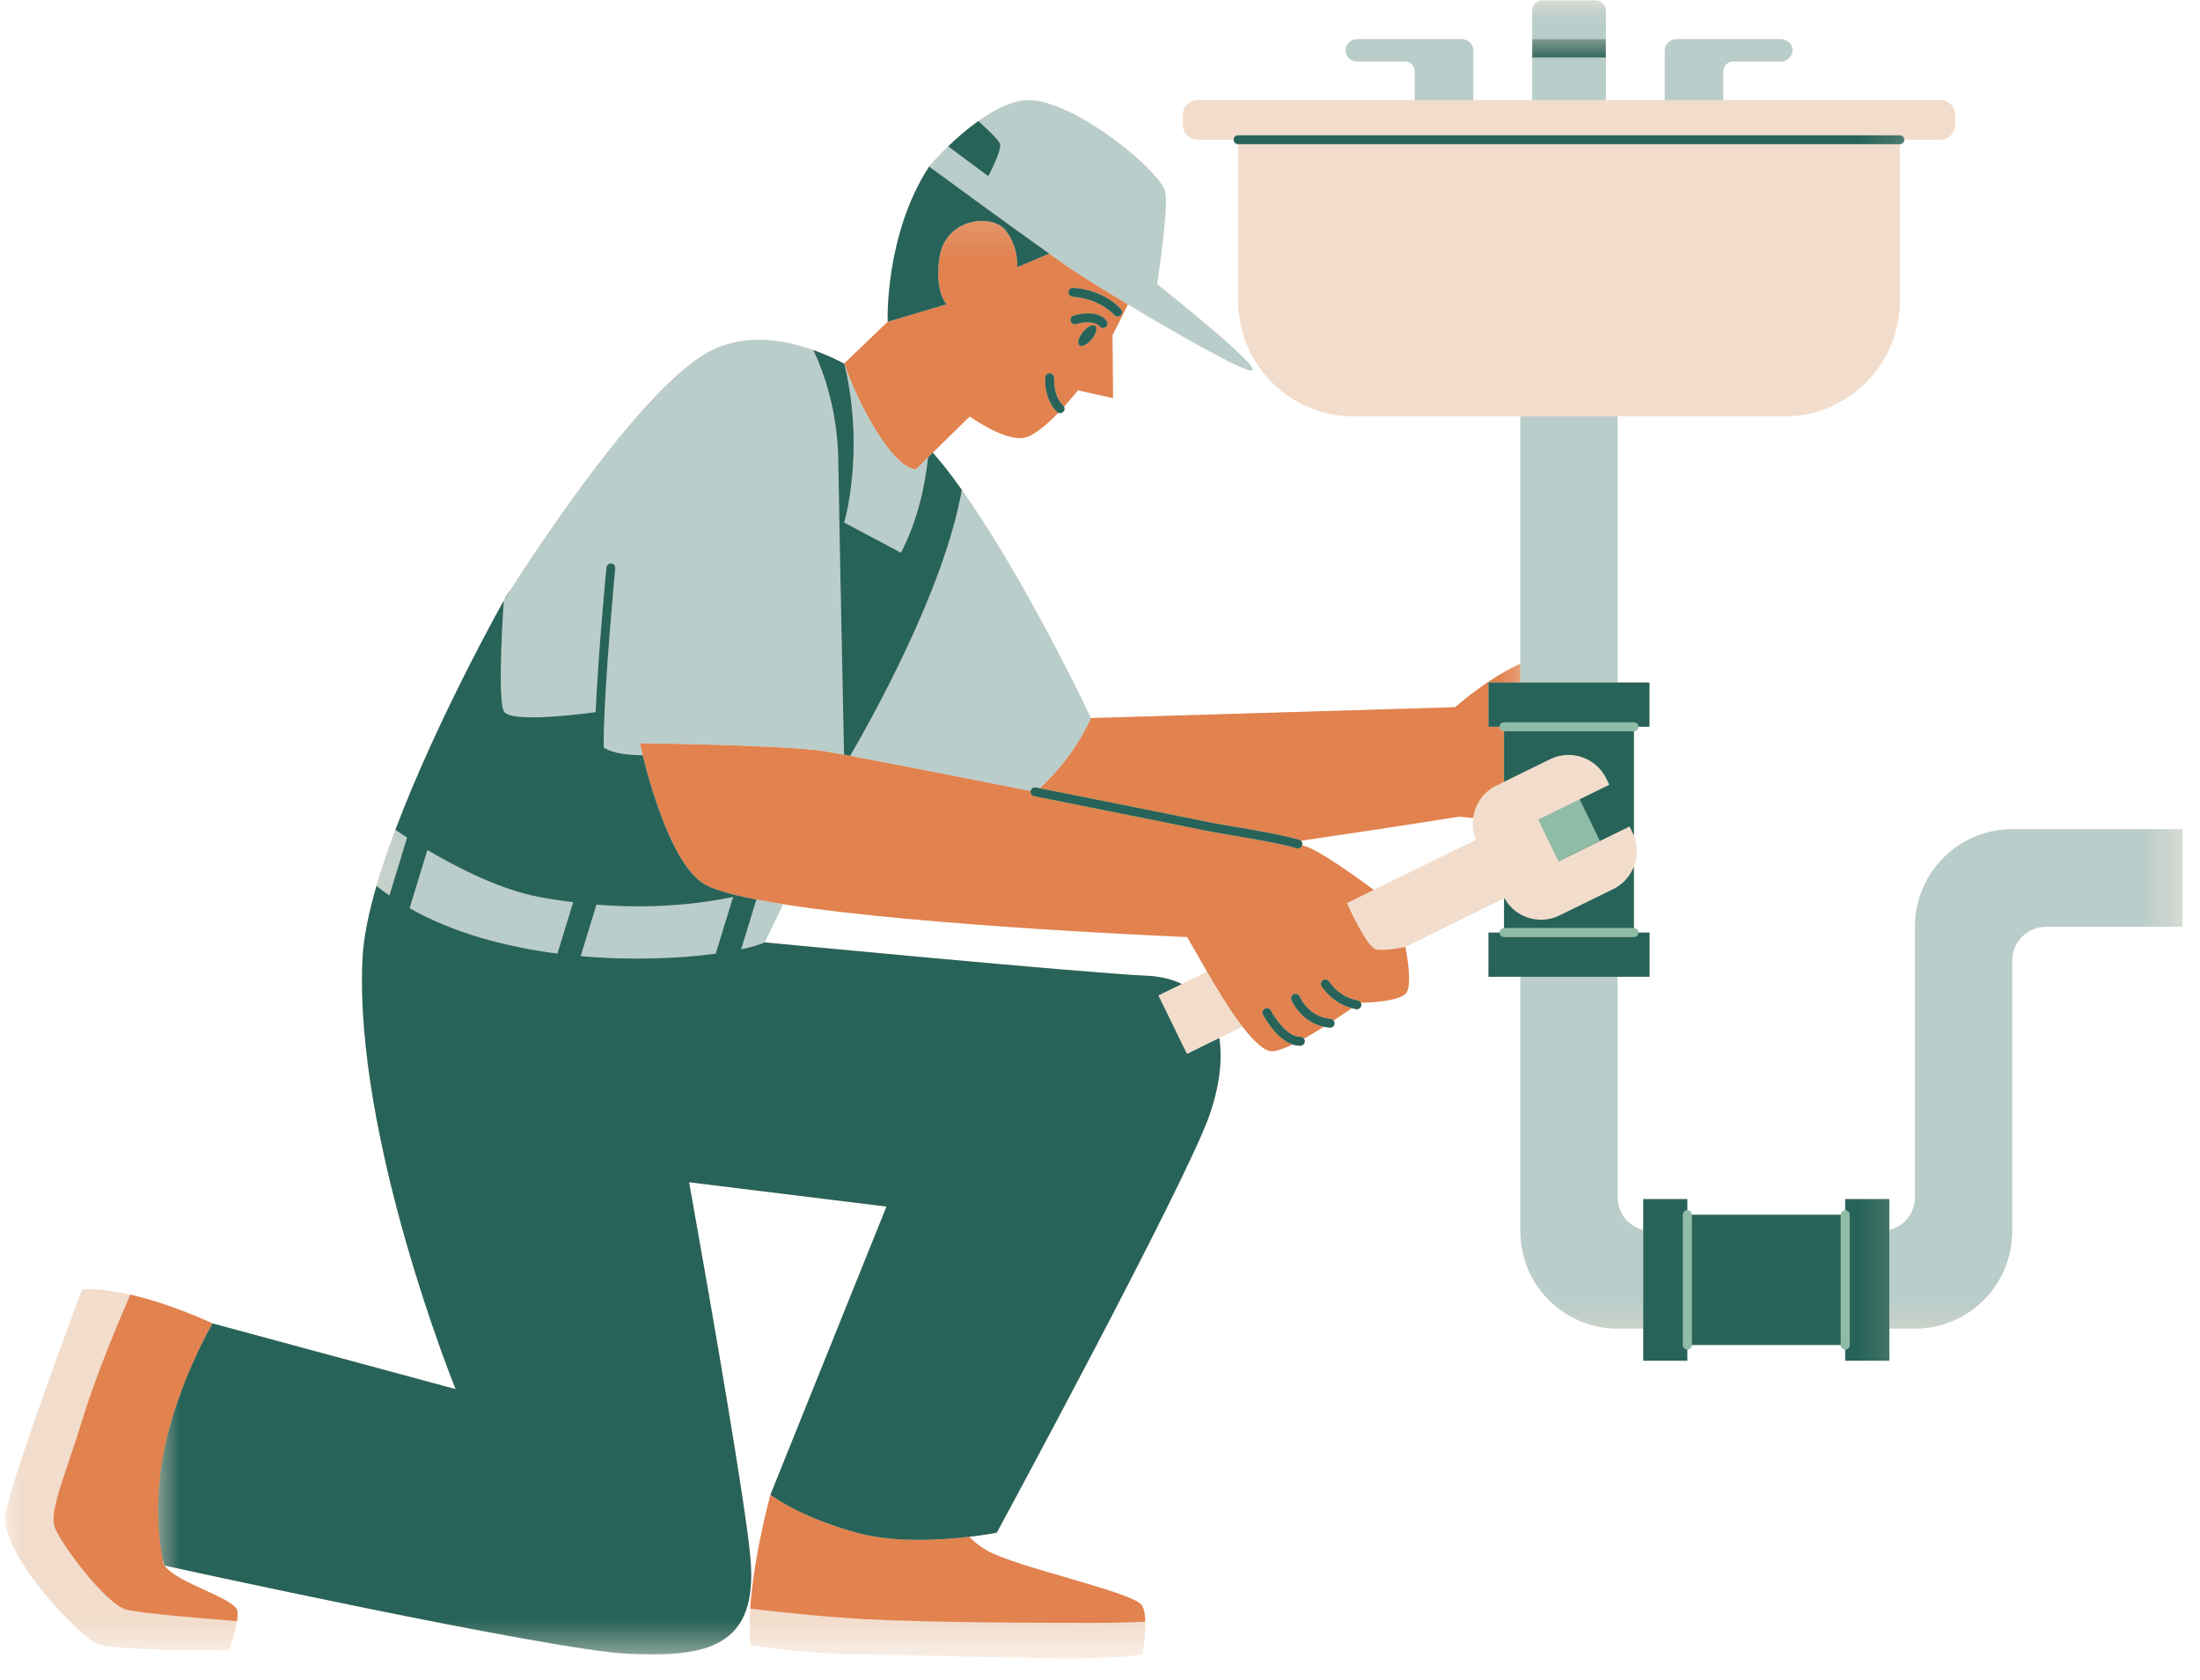 <svg width="55" height="42" viewBox="0 0 55 42" fill="none" xmlns="http://www.w3.org/2000/svg">
<g id="Group 5">
<g id="Clip path group">
<mask id="mask0_0_30" style="mask-type:luminance" maskUnits="userSpaceOnUse" x="0" y="0" width="55" height="42">
<g id="698d58acce">
<path id="Vector" d="M0 0H54.557V41.463H0V0Z" fill="white"/>
</g>
</mask>
<g mask="url(#mask0_0_30)">
<g id="Group">
<path id="Vector_2" d="M50.304 20.73C48.962 20.73 47.876 21.821 47.876 23.167V29.931C47.876 30.329 47.601 30.661 47.233 30.752V29.975H46.131V30.255C46.07 30.255 46.019 30.305 46.019 30.367H42.295C42.295 30.305 42.245 30.255 42.184 30.255V29.975H41.082V30.752C40.714 30.661 40.439 30.329 40.439 29.931V24.419H41.238V23.313H40.959C40.959 23.251 40.91 23.201 40.849 23.201V21.664C40.944 21.422 40.949 21.148 40.849 20.892V18.279C40.91 18.279 40.959 18.23 40.959 18.167H41.238V17.062H40.439V10.41H44.608C46.205 10.41 47.499 9.111 47.499 7.51V3.604C47.56 3.604 47.61 3.555 47.61 3.492H48.518C48.717 3.492 48.877 3.33 48.877 3.131V2.864C48.877 2.665 48.717 2.503 48.518 2.503H40.145V0.264C40.145 0.124 40.032 0.01 39.891 0.01H38.56C38.419 0.01 38.307 0.124 38.307 0.264V2.503H29.933C29.734 2.503 29.573 2.665 29.573 2.864V3.131C29.573 3.33 29.734 3.492 29.933 3.492H30.841C30.841 3.555 30.89 3.604 30.952 3.604V7.51C30.952 9.111 32.246 10.41 33.843 10.41H38.011V16.589C37.119 17.005 36.383 17.678 36.383 17.678L27.273 17.951C27.273 17.951 25.658 14.517 24.045 12.245C24.038 12.236 24.031 12.227 24.024 12.217C23.963 12.13 23.9 12.044 23.839 11.961C23.838 11.96 23.836 11.959 23.836 11.957C23.663 11.726 23.491 11.508 23.322 11.313C23.808 10.835 24.244 10.41 24.244 10.41C24.244 10.41 25.034 10.982 25.543 10.951C25.804 10.937 26.168 10.62 26.459 10.318C26.473 10.323 26.489 10.328 26.503 10.328C26.536 10.328 26.569 10.313 26.59 10.286C26.618 10.251 26.622 10.203 26.603 10.164C26.804 9.941 26.946 9.756 26.946 9.756L27.825 9.952L27.812 8.382L28.197 7.608C29.484 8.382 31.062 9.273 31.29 9.263C31.629 9.246 28.925 7.102 28.925 7.102C28.925 7.102 29.201 5.365 29.136 4.829C29.072 4.294 26.677 2.35 25.575 2.513C25.202 2.567 24.811 2.776 24.459 3.026C24.388 3.077 24.318 3.13 24.25 3.182C24.183 3.235 24.116 3.289 24.054 3.343C24.052 3.344 24.051 3.346 24.049 3.347C23.988 3.4 23.929 3.451 23.872 3.504C23.87 3.505 23.869 3.506 23.866 3.508C23.809 3.56 23.755 3.612 23.706 3.66C23.704 3.66 23.704 3.66 23.704 3.661C23.414 3.941 23.228 4.163 23.228 4.163C22.112 5.883 22.193 8.044 22.193 8.044L21.107 9.084C21.108 9.087 21.11 9.091 21.111 9.096L21.11 9.094H21.108C21.087 9.081 21.063 9.07 21.039 9.057C21.036 9.056 21.033 9.054 21.03 9.053C21.008 9.042 20.983 9.029 20.959 9.016C20.955 9.015 20.951 9.012 20.945 9.01C20.922 8.998 20.897 8.986 20.873 8.973C20.866 8.971 20.86 8.968 20.854 8.965C20.829 8.954 20.803 8.942 20.777 8.929C20.77 8.927 20.763 8.924 20.756 8.921C20.729 8.908 20.702 8.897 20.675 8.885C20.669 8.883 20.662 8.88 20.657 8.877C20.627 8.864 20.597 8.851 20.567 8.84C20.561 8.837 20.556 8.836 20.55 8.833C20.519 8.82 20.486 8.807 20.454 8.794C20.449 8.793 20.447 8.792 20.444 8.792C20.408 8.777 20.371 8.765 20.334 8.75V8.752C19.63 8.502 18.682 8.334 17.822 8.743C16.17 9.529 13.461 13.655 12.764 14.746C12.705 14.821 12.648 14.909 12.597 15.012C12.597 15.012 10.93 17.967 9.885 20.746C9.879 20.757 9.875 20.77 9.87 20.783C9.831 20.888 9.792 20.994 9.754 21.1C9.754 21.101 9.752 21.102 9.752 21.104C9.71 21.22 9.67 21.338 9.63 21.455C9.63 21.455 9.63 21.455 9.63 21.456C9.551 21.689 9.478 21.919 9.413 22.145C9.218 22.814 9.089 23.437 9.063 23.961C8.847 28.458 11.39 34.726 11.39 34.726L5.314 33.084C5.314 33.084 4.304 32.604 3.258 32.363C3.154 32.339 3.052 32.318 2.95 32.3C2.941 32.298 2.934 32.298 2.927 32.297C2.886 32.29 2.845 32.282 2.803 32.277C2.789 32.274 2.775 32.273 2.761 32.27C2.727 32.265 2.693 32.261 2.659 32.257C2.642 32.255 2.624 32.253 2.607 32.251C2.576 32.248 2.545 32.245 2.514 32.243C2.497 32.241 2.478 32.24 2.461 32.238C2.431 32.237 2.401 32.236 2.372 32.234C2.353 32.233 2.336 32.233 2.319 32.231C2.288 32.231 2.256 32.231 2.227 32.231C2.211 32.231 2.197 32.231 2.183 32.231C2.139 32.233 2.095 32.234 2.052 32.237C2.05 32.237 2.05 32.237 2.049 32.237C2.049 32.237 1.418 33.923 0.878 35.472C0.866 35.512 0.851 35.552 0.837 35.591C0.796 35.709 0.756 35.827 0.716 35.942C0.704 35.981 0.691 36.019 0.678 36.057C0.625 36.209 0.576 36.357 0.529 36.499C0.505 36.57 0.482 36.64 0.461 36.708C0.449 36.742 0.438 36.776 0.428 36.809C0.414 36.853 0.401 36.894 0.387 36.937C0.373 36.981 0.36 37.023 0.347 37.065C0.341 37.082 0.337 37.097 0.331 37.114C0.282 37.278 0.238 37.424 0.205 37.549C0.195 37.583 0.186 37.616 0.179 37.647C0.171 37.678 0.164 37.708 0.158 37.735C0.157 37.744 0.154 37.751 0.152 37.76C0.15 37.772 0.147 37.786 0.144 37.799C0.002 38.5 0.941 39.713 1.675 40.46C1.677 40.46 1.677 40.46 1.677 40.46C1.742 40.527 1.806 40.59 1.867 40.648C1.87 40.651 1.873 40.654 1.877 40.656C1.92 40.699 1.962 40.737 2.004 40.774C2.193 40.945 2.347 41.061 2.431 41.097C2.495 41.124 2.62 41.147 2.785 41.166C2.85 41.174 2.923 41.181 3 41.186C3.113 41.196 3.238 41.205 3.369 41.212C3.416 41.213 3.464 41.216 3.512 41.219C3.755 41.229 4.014 41.237 4.265 41.243C4.349 41.245 4.433 41.248 4.516 41.249C4.76 41.253 4.991 41.255 5.183 41.256C5.247 41.256 5.307 41.256 5.361 41.256H5.362C5.416 41.256 5.466 41.257 5.51 41.257C5.641 41.257 5.719 41.256 5.719 41.256C5.719 41.256 5.719 41.255 5.72 41.25C5.722 41.25 5.722 41.248 5.723 41.246C5.723 41.243 5.725 41.239 5.727 41.235C5.729 41.232 5.729 41.228 5.73 41.225C5.733 41.221 5.735 41.215 5.737 41.209C5.739 41.203 5.74 41.199 5.743 41.194C5.744 41.188 5.746 41.182 5.749 41.175C5.754 41.161 5.76 41.145 5.766 41.128C5.767 41.124 5.769 41.118 5.771 41.112C5.774 41.104 5.777 41.093 5.781 41.083C5.783 41.075 5.786 41.068 5.788 41.061C5.791 41.05 5.796 41.039 5.8 41.027C5.801 41.02 5.804 41.013 5.806 41.006C5.81 40.993 5.814 40.98 5.818 40.968C5.82 40.961 5.823 40.953 5.824 40.948C5.838 40.901 5.852 40.851 5.867 40.801C5.868 40.793 5.871 40.784 5.872 40.774C5.877 40.76 5.879 40.746 5.884 40.732C5.885 40.723 5.888 40.713 5.891 40.703C5.894 40.689 5.896 40.675 5.899 40.661C5.902 40.652 5.904 40.642 5.906 40.632C5.909 40.618 5.912 40.604 5.915 40.59C5.916 40.577 5.918 40.566 5.921 40.554C5.922 40.544 5.923 40.534 5.925 40.526C5.925 40.526 5.925 40.526 5.923 40.526C5.936 40.445 5.943 40.368 5.941 40.3C5.925 39.95 4.466 39.614 4.108 39.136C4.109 39.136 13.76 41.255 15.7 41.341C17.639 41.428 18.975 41.212 18.759 38.92C18.631 37.553 17.844 33.006 17.228 29.555L22.163 30.163L19.262 37.363C19.262 37.364 18.845 38.87 18.756 40.213C18.754 40.223 18.754 40.233 18.754 40.243C18.75 40.31 18.746 40.377 18.744 40.443C18.743 40.45 18.743 40.459 18.743 40.466C18.74 40.538 18.739 40.611 18.739 40.682C18.739 40.683 18.739 40.686 18.739 40.688C18.739 40.757 18.74 40.825 18.743 40.892C18.743 40.907 18.744 40.921 18.744 40.935C18.749 41 18.752 41.064 18.759 41.127C18.759 41.128 18.759 41.128 18.759 41.128C18.759 41.128 18.992 41.166 19.354 41.211C19.381 41.215 19.409 41.218 19.439 41.222C19.701 41.253 20.019 41.286 20.36 41.311C20.404 41.316 20.448 41.319 20.492 41.321C20.8 41.343 21.124 41.357 21.438 41.357C21.736 41.357 22.248 41.368 22.865 41.384C22.907 41.385 22.951 41.385 22.995 41.387C23.078 41.389 23.162 41.391 23.247 41.394C23.25 41.394 23.251 41.394 23.254 41.394C23.339 41.395 23.426 41.398 23.512 41.4C23.515 41.4 23.518 41.4 23.52 41.401C23.608 41.402 23.697 41.405 23.787 41.407C23.79 41.407 23.791 41.407 23.794 41.407C23.977 41.411 24.165 41.416 24.355 41.421C24.545 41.425 24.737 41.429 24.93 41.432C25.026 41.434 25.122 41.436 25.219 41.438C25.314 41.439 25.408 41.441 25.503 41.442C25.551 41.444 25.6 41.444 25.646 41.445C25.931 41.449 26.208 41.452 26.472 41.452C26.56 41.453 26.647 41.453 26.732 41.453C26.817 41.453 26.899 41.452 26.982 41.452C27.104 41.451 27.221 41.449 27.334 41.448C27.408 41.446 27.482 41.445 27.552 41.444C27.587 41.442 27.621 41.442 27.654 41.441C27.822 41.435 27.971 41.428 28.102 41.419C28.313 41.404 28.471 41.384 28.558 41.357C28.558 41.357 28.558 41.354 28.559 41.35C28.559 41.348 28.559 41.346 28.56 41.343C28.56 41.34 28.562 41.336 28.562 41.331C28.579 41.237 28.643 40.867 28.631 40.541C28.631 40.54 28.631 40.54 28.631 40.54C28.627 40.388 28.607 40.246 28.558 40.146C28.384 39.8 25.367 39.184 24.635 38.738C24.467 38.636 24.337 38.527 24.234 38.417C24.649 38.369 24.92 38.315 24.92 38.315C24.92 38.315 29.632 29.61 30.235 27.881C30.487 27.162 30.568 26.5 30.481 25.95L31.064 25.666C31.349 26.038 31.624 26.298 31.824 26.278C31.949 26.266 32.121 26.202 32.313 26.111C32.372 26.131 32.432 26.142 32.496 26.142C32.502 26.142 32.507 26.142 32.514 26.142C32.575 26.139 32.624 26.088 32.621 26.025C32.621 26.003 32.611 25.981 32.598 25.963C32.763 25.872 32.934 25.77 33.097 25.667C33.144 25.677 33.192 25.686 33.243 25.69C33.248 25.692 33.25 25.692 33.253 25.692C33.31 25.692 33.36 25.648 33.364 25.589C33.367 25.559 33.357 25.532 33.34 25.511C33.52 25.392 33.679 25.284 33.794 25.203C33.829 25.211 33.864 25.221 33.901 25.228C33.91 25.23 33.917 25.231 33.924 25.231C33.975 25.231 34.022 25.194 34.033 25.14C34.037 25.113 34.032 25.088 34.02 25.066C34.195 25.064 35.052 25.038 35.175 24.792C35.312 24.518 35.133 23.67 35.133 23.67L37.602 22.459V23.201C37.541 23.201 37.49 23.251 37.49 23.313H37.211V24.419H38.011V30.778C38.011 32.123 39.098 33.213 40.439 33.213H41.082V34.016H42.184V33.736C42.245 33.736 42.295 33.686 42.295 33.624H46.019C46.019 33.686 46.068 33.736 46.131 33.736V34.016H47.232V33.213H47.876C49.217 33.213 50.304 32.123 50.304 30.778V24.012C50.304 23.545 50.68 23.167 51.146 23.167H54.56V20.73H50.304ZM4.074 38.994C4.094 39.087 4.108 39.136 4.108 39.136C4.081 39.101 4.071 39.051 4.074 38.994ZM29.546 24.598C29.305 24.481 29.018 24.409 28.684 24.393C26.986 24.313 19.118 23.558 19.118 23.558L19.578 22.604C23.093 23.158 29.68 23.424 29.68 23.424C29.784 23.597 29.961 23.92 30.176 24.289L29.546 24.598ZM34.343 22.246C34.343 22.246 33.276 21.445 32.77 21.21C32.712 21.183 32.639 21.157 32.557 21.131V21.13C32.57 21.087 32.554 21.044 32.524 21.017C34.681 20.702 36.47 20.416 36.47 20.416L36.828 20.449C36.804 20.628 36.825 20.816 36.899 20.993L34.343 22.246ZM43.081 2.503H41.62V1.267C41.62 1.108 41.748 0.979 41.907 0.979H44.518C44.656 0.979 44.784 1.073 44.805 1.209C44.834 1.384 44.7 1.534 44.533 1.534H43.332C43.193 1.534 43.081 1.648 43.081 1.787V2.503ZM33.645 1.209C33.668 1.073 33.796 0.979 33.934 0.979H36.544C36.703 0.979 36.832 1.108 36.832 1.267V2.503H35.371V1.787C35.371 1.648 35.258 1.534 35.119 1.534H33.918C33.75 1.534 33.617 1.384 33.645 1.209Z" fill="#F2DDCC"/>
</g>
</g>
</g>
<g id="Clip path group_2">
<mask id="mask1_0_30" style="mask-type:luminance" maskUnits="userSpaceOnUse" x="0" y="5" width="39" height="37">
<g id="c10ca44b3f">
<path id="Vector_3" d="M0 5.206H38.372V41.463H0V5.206Z" fill="white"/>
</g>
</mask>
<g mask="url(#mask1_0_30)">
<g id="Group_2">
<path id="Vector_4" d="M28.558 40.146C28.386 39.801 25.367 39.185 24.635 38.739C24.467 38.638 24.337 38.527 24.234 38.417C23.51 38.503 22.348 38.571 21.417 38.315C19.951 37.912 19.262 37.365 19.262 37.365C19.262 37.365 18.845 38.871 18.756 40.213C19.412 40.293 20.537 40.416 21.6 40.475C23.396 40.571 26.274 40.57 27.303 40.571C27.813 40.573 28.285 40.557 28.633 40.54C28.627 40.388 28.607 40.246 28.558 40.146ZM28.562 41.333C28.58 41.238 28.643 40.867 28.633 40.541C28.643 40.865 28.58 41.235 28.562 41.333ZM5.925 40.526C5.925 40.526 5.925 40.526 5.924 40.526C5.922 40.536 5.922 40.544 5.921 40.554C5.922 40.544 5.924 40.534 5.925 40.526ZM4.108 39.136C4.081 39.101 4.071 39.051 4.074 38.994C3.997 38.628 3.832 37.586 4.108 36.239C4.453 34.554 5.314 33.084 5.314 33.084C5.314 33.084 4.304 32.604 3.258 32.364C2.983 32.994 2.416 34.336 2.082 35.418C1.63 36.889 1.221 37.775 1.371 38.186C1.522 38.596 2.649 40.109 3.163 40.239C3.525 40.33 5.051 40.458 5.924 40.526C5.936 40.445 5.943 40.368 5.941 40.3C5.925 39.95 4.466 39.614 4.108 39.136ZM4.516 41.249C4.76 41.253 4.992 41.255 5.183 41.256C4.992 41.255 4.76 41.252 4.516 41.249ZM38.011 17.062V16.589C37.119 17.005 36.383 17.679 36.383 17.679L27.273 17.951C26.919 18.731 26.412 19.315 25.996 19.705C28.092 20.121 30.037 20.514 30.248 20.558C30.369 20.584 30.571 20.617 30.804 20.657C31.317 20.743 32.019 20.861 32.48 20.992C32.497 20.996 32.512 21.006 32.524 21.017C34.681 20.702 36.47 20.416 36.47 20.416L36.828 20.449C36.872 20.111 37.078 19.801 37.406 19.641L37.602 19.544V18.279C37.541 18.279 37.491 18.23 37.491 18.167H37.213V17.062H38.011ZM35.133 23.67C35.133 23.67 34.668 23.776 34.415 23.737C34.163 23.698 33.674 22.575 33.674 22.575L34.343 22.246C34.343 22.246 33.276 21.445 32.77 21.211C32.712 21.184 32.639 21.157 32.557 21.131C32.543 21.179 32.499 21.211 32.45 21.211C32.441 21.211 32.431 21.209 32.421 21.206C31.97 21.078 31.274 20.962 30.767 20.877C30.531 20.837 30.328 20.803 30.203 20.777C29.988 20.732 27.986 20.328 25.854 19.904C25.793 19.892 25.755 19.832 25.766 19.773C24.052 19.432 22.268 19.082 21.255 18.895C21.202 18.885 21.151 18.875 21.102 18.866C20.827 18.817 20.623 18.781 20.512 18.765C20.142 18.713 19.419 18.673 18.658 18.645C18.493 18.638 18.325 18.632 18.16 18.626C17.047 18.592 15.998 18.578 15.998 18.578C15.998 18.578 16.022 18.692 16.068 18.879C16.252 19.635 16.799 21.591 17.587 22.089C17.741 22.185 18.003 22.278 18.345 22.364C18.514 22.407 18.703 22.448 18.909 22.488C19.117 22.529 19.34 22.567 19.578 22.604C23.093 23.158 29.68 23.424 29.68 23.424C29.784 23.597 29.961 23.92 30.176 24.289C30.44 24.745 30.758 25.27 31.064 25.666C31.351 26.038 31.624 26.298 31.824 26.278C31.949 26.266 32.121 26.202 32.314 26.111C31.896 25.97 31.591 25.395 31.575 25.366C31.547 25.312 31.568 25.245 31.622 25.216C31.678 25.187 31.744 25.209 31.773 25.263C31.871 25.449 32.195 25.927 32.506 25.919C32.544 25.916 32.577 25.936 32.598 25.963C32.763 25.872 32.934 25.77 33.097 25.668C32.52 25.543 32.297 25.023 32.287 24.998C32.263 24.942 32.29 24.876 32.347 24.852C32.404 24.828 32.469 24.855 32.493 24.912C32.502 24.934 32.713 25.42 33.263 25.469C33.294 25.471 33.323 25.487 33.34 25.511C33.52 25.393 33.679 25.284 33.794 25.203C33.354 25.079 33.145 24.797 33.073 24.698C33.067 24.69 33.061 24.684 33.059 24.68C33.019 24.643 33.01 24.582 33.041 24.535C33.076 24.484 33.144 24.47 33.195 24.504C33.216 24.518 33.23 24.537 33.252 24.566C33.324 24.663 33.515 24.923 33.945 25.01C33.979 25.017 34.005 25.038 34.02 25.067C34.195 25.064 35.053 25.038 35.175 24.792C35.312 24.52 35.133 23.67 35.133 23.67ZM21.111 9.096C21.11 9.091 21.109 9.087 21.107 9.084L22.193 8.044L23.665 7.607C23.665 7.607 23.358 7.281 23.487 6.438C23.639 5.443 24.803 5.332 25.138 5.756C25.485 6.192 25.429 6.68 25.429 6.68L26.23 6.339C26.409 6.467 26.569 6.58 26.692 6.665C26.983 6.865 27.555 7.222 28.197 7.608L27.812 8.383L27.825 9.952L26.947 9.756C26.947 9.756 26.804 9.941 26.603 10.164C26.596 10.151 26.586 10.14 26.574 10.13C26.564 10.121 26.338 9.927 26.354 9.447C26.355 9.386 26.307 9.333 26.246 9.332C26.182 9.329 26.132 9.378 26.131 9.44C26.113 10.039 26.421 10.293 26.435 10.303C26.442 10.31 26.451 10.313 26.459 10.318C26.168 10.62 25.804 10.937 25.543 10.951C25.034 10.981 24.244 10.41 24.244 10.41C24.244 10.41 23.807 10.835 23.322 11.314L23.321 11.315C23.281 11.353 23.241 11.393 23.201 11.433C23.101 11.534 22.998 11.635 22.899 11.734C22.303 11.704 21.425 10.049 21.111 9.096ZM27.383 8.147C27.322 8.097 27.184 8.165 27.074 8.299C26.963 8.434 26.924 8.583 26.985 8.633C27.046 8.684 27.184 8.614 27.295 8.481C27.404 8.346 27.444 8.196 27.383 8.147ZM27.674 8.032C27.654 7.999 27.466 7.719 26.844 7.888C26.785 7.904 26.749 7.965 26.766 8.024C26.782 8.084 26.843 8.12 26.902 8.104C27.349 7.982 27.478 8.141 27.485 8.15C27.506 8.182 27.542 8.201 27.579 8.201C27.597 8.201 27.617 8.196 27.636 8.185C27.688 8.154 27.705 8.084 27.674 8.032ZM26.712 7.298C26.708 7.361 26.755 7.414 26.816 7.418C27.508 7.466 27.852 7.868 27.856 7.874C27.878 7.901 27.91 7.915 27.942 7.915C27.967 7.915 27.992 7.907 28.012 7.89C28.06 7.851 28.067 7.78 28.028 7.733C28.012 7.713 27.624 7.25 26.831 7.195C26.769 7.192 26.716 7.237 26.712 7.298Z" fill="#E1824F"/>
</g>
</g>
</g>
<g id="Clip path group_3">
<mask id="mask2_0_30" style="mask-type:luminance" maskUnits="userSpaceOnUse" x="9" y="0" width="46" height="34">
<g id="ee6b29962d">
<path id="Vector_5" d="M9.275 0H54.557V33.575H9.275V0Z" fill="white"/>
</g>
</mask>
<g mask="url(#mask2_0_30)">
<g id="Group_3">
<path id="Vector_6" d="M9.884 20.744C9.974 20.806 10.073 20.871 10.178 20.938L9.735 22.387C9.624 22.31 9.516 22.229 9.411 22.145C9.478 21.919 9.55 21.689 9.63 21.456C9.63 21.455 9.63 21.455 9.63 21.455C9.67 21.338 9.709 21.22 9.752 21.104C9.752 21.102 9.753 21.101 9.753 21.1C9.796 20.982 9.839 20.864 9.884 20.744ZM14.912 22.616L14.519 23.901C15.803 24.015 17.012 23.96 17.893 23.84L18.326 22.425C17.48 22.599 16.319 22.728 14.912 22.616ZM18.529 23.732C18.787 23.677 18.987 23.617 19.118 23.558L19.578 22.604C19.339 22.567 19.116 22.529 18.909 22.488L18.529 23.732ZM10.685 21.25L10.241 22.704C11.343 23.329 12.656 23.673 13.936 23.837L14.328 22.555C14.06 22.522 13.786 22.481 13.503 22.428C12.55 22.253 11.504 21.733 10.685 21.25ZM40.439 29.931V24.419H38.011V30.778C38.011 32.123 39.098 33.213 40.439 33.213H41.081V30.752C40.713 30.661 40.439 30.329 40.439 29.931ZM50.303 20.73C48.962 20.73 47.875 21.821 47.875 23.167V29.931C47.875 30.329 47.601 30.661 47.233 30.752V33.213H47.875C49.216 33.213 50.303 32.123 50.303 30.778V24.012C50.303 23.545 50.681 23.167 51.147 23.167H54.56V20.73H50.303ZM40.439 10.41H38.011V17.062H40.439V10.41ZM23.32 11.315C23.489 11.51 23.663 11.724 23.835 11.957C23.663 11.726 23.491 11.508 23.322 11.313L23.32 11.315ZM23.201 11.433C23.1 11.534 22.998 11.635 22.898 11.734C22.303 11.704 21.425 10.049 21.111 9.096C21.111 9.094 21.11 9.094 21.11 9.094C21.634 11.288 21.107 13.062 21.107 13.062L22.523 13.817C22.951 12.991 23.13 12.119 23.201 11.433ZM24.023 12.217C24.031 12.226 24.038 12.236 24.045 12.245C24.038 12.236 24.031 12.227 24.023 12.217ZM21.255 18.895C22.267 19.082 24.052 19.432 25.765 19.773C25.777 19.712 25.836 19.672 25.896 19.685C25.929 19.692 25.962 19.697 25.996 19.704C26.412 19.315 26.919 18.731 27.273 17.951C27.273 17.951 25.657 14.517 24.043 12.245C23.617 14.716 21.786 17.983 21.255 18.895ZM20.334 8.75V8.752C20.371 8.765 20.408 8.777 20.443 8.792C20.408 8.777 20.371 8.765 20.334 8.75ZM20.334 8.752C19.631 8.502 18.681 8.334 17.822 8.743C16.17 9.529 13.46 13.655 12.764 14.746C12.656 14.915 12.596 15.012 12.596 15.012C12.596 15.012 12.425 17.433 12.596 17.779C12.741 18.069 14.368 17.873 14.891 17.802C14.956 16.323 15.149 14.299 15.161 14.186C15.166 14.125 15.22 14.08 15.283 14.085C15.344 14.092 15.388 14.146 15.383 14.208C15.38 14.242 15.091 17.247 15.093 18.626L15.095 18.687C15.095 18.687 15.329 18.88 16.067 18.879C16.022 18.692 15.998 18.578 15.998 18.578C15.998 18.578 17.046 18.592 18.16 18.626C18.315 18.625 18.483 18.632 18.657 18.645C19.419 18.673 20.142 18.713 20.511 18.765C20.622 18.781 20.827 18.817 21.101 18.866C21.077 17.733 20.987 13.381 20.956 11.494C20.936 10.293 20.617 9.354 20.334 8.752ZM40.145 0.264C40.145 0.124 40.031 0.01 39.891 0.01H38.559C38.419 0.01 38.306 0.124 38.306 0.264V0.979H40.145V0.264ZM40.145 1.439H38.306V2.503H40.145V1.439ZM44.518 0.979H41.907C41.748 0.979 41.62 1.108 41.62 1.267V2.503H43.08V1.787C43.08 1.648 43.192 1.534 43.332 1.534H44.532C44.7 1.534 44.833 1.384 44.805 1.209C44.784 1.073 44.656 0.979 44.518 0.979ZM36.543 0.979H33.933C33.795 0.979 33.668 1.073 33.645 1.209C33.617 1.384 33.75 1.534 33.918 1.534H35.118C35.258 1.534 35.371 1.648 35.371 1.787V2.503H36.832V1.267C36.832 1.108 36.702 0.979 36.543 0.979ZM28.925 7.102C28.925 7.102 29.201 5.365 29.135 4.829C29.072 4.294 26.676 2.35 25.575 2.513C25.201 2.567 24.811 2.776 24.458 3.026C24.747 3.283 25 3.531 25.007 3.616C25.022 3.816 24.707 4.404 24.707 4.404L23.704 3.66C23.414 3.941 23.228 4.163 23.228 4.163C23.228 4.163 25.136 5.564 26.23 6.339C26.409 6.467 26.568 6.58 26.692 6.665C26.983 6.865 27.554 7.222 28.196 7.608C29.483 8.382 31.062 9.273 31.289 9.263C31.629 9.246 28.925 7.102 28.925 7.102Z" fill="#B9CDCA"/>
</g>
</g>
</g>
<path id="Vector_7" d="M39.994 21.019L38.961 21.526L38.456 20.489L39.49 19.982L39.994 21.019ZM40.848 18.056H37.602C37.541 18.056 37.491 18.106 37.491 18.167C37.491 18.23 37.541 18.279 37.602 18.279H40.848C40.909 18.279 40.961 18.23 40.961 18.167C40.961 18.106 40.909 18.056 40.848 18.056ZM40.848 23.201H37.602C37.541 23.201 37.491 23.251 37.491 23.313C37.491 23.374 37.541 23.424 37.602 23.424H40.848C40.909 23.424 40.961 23.374 40.961 23.313C40.961 23.251 40.909 23.201 40.848 23.201ZM42.184 30.255C42.123 30.255 42.073 30.305 42.073 30.367V33.624C42.073 33.686 42.123 33.736 42.184 33.736C42.245 33.736 42.294 33.686 42.294 33.624V30.367C42.294 30.305 42.245 30.255 42.184 30.255ZM46.131 30.255C46.069 30.255 46.018 30.305 46.018 30.367V33.624C46.018 33.686 46.069 33.736 46.131 33.736C46.192 33.736 46.241 33.686 46.241 33.624V30.367C46.241 30.305 46.192 30.255 46.131 30.255Z" fill="#8FBCA7"/>
<g id="Clip path group_4">
<mask id="mask3_0_30" style="mask-type:luminance" maskUnits="userSpaceOnUse" x="3" y="0" width="45" height="42">
<g id="caf65aedd4">
<path id="Vector_8" d="M3.819 0.841H47.828V41.464H3.819V0.841Z" fill="white"/>
</g>
</mask>
<g mask="url(#mask3_0_30)">
<g id="Group_4">
<path id="Vector_9" d="M9.87 20.783C9.874 20.77 9.88 20.757 9.884 20.746C9.884 20.746 9.884 20.746 9.884 20.745C9.878 20.757 9.874 20.77 9.87 20.783ZM12.596 15.012C12.596 15.012 12.656 14.915 12.764 14.746C12.704 14.822 12.647 14.91 12.596 15.012ZM40.145 0.979H38.306V1.439H40.145V0.979ZM21.101 18.866C21.149 18.875 21.202 18.885 21.254 18.895C21.786 17.983 23.618 14.715 24.045 12.246C23.975 12.148 23.907 12.054 23.838 11.961C23.837 11.96 23.836 11.959 23.836 11.957C23.662 11.724 23.489 11.51 23.32 11.315C23.28 11.353 23.24 11.393 23.201 11.433C23.13 12.119 22.951 12.992 22.523 13.817L21.106 13.063C21.106 13.063 21.634 11.288 21.109 9.094H21.108C21.087 9.082 21.062 9.07 21.038 9.057C21.035 9.056 21.033 9.055 21.03 9.053C21.007 9.04 20.983 9.029 20.959 9.016C20.954 9.015 20.95 9.012 20.945 9.011C20.922 8.998 20.896 8.986 20.872 8.974C20.865 8.971 20.859 8.968 20.854 8.965C20.828 8.954 20.802 8.942 20.777 8.93C20.77 8.927 20.763 8.924 20.756 8.921C20.73 8.908 20.703 8.897 20.674 8.884C20.669 8.883 20.662 8.88 20.656 8.877C20.626 8.864 20.596 8.851 20.567 8.84C20.561 8.837 20.555 8.836 20.549 8.833C20.518 8.82 20.486 8.807 20.453 8.795C20.449 8.793 20.446 8.792 20.443 8.792C20.407 8.778 20.37 8.765 20.334 8.751C20.616 9.353 20.936 10.293 20.956 11.494C20.987 13.381 21.077 17.733 21.101 18.866ZM27.484 8.15C27.506 8.182 27.541 8.201 27.578 8.201C27.596 8.201 27.616 8.196 27.635 8.185C27.687 8.154 27.704 8.084 27.673 8.032C27.653 7.999 27.466 7.719 26.843 7.888C26.784 7.904 26.748 7.965 26.765 8.025C26.781 8.084 26.842 8.12 26.902 8.104C27.348 7.982 27.477 8.141 27.484 8.15ZM27.074 8.299C26.963 8.434 26.923 8.583 26.984 8.633C27.045 8.682 27.183 8.614 27.294 8.481C27.403 8.346 27.443 8.196 27.382 8.147C27.321 8.097 27.183 8.165 27.074 8.299ZM26.815 7.418C27.507 7.466 27.851 7.868 27.855 7.874C27.878 7.901 27.909 7.915 27.942 7.915C27.966 7.915 27.991 7.907 28.011 7.89C28.06 7.851 28.067 7.78 28.027 7.733C28.011 7.713 27.623 7.25 26.831 7.195C26.768 7.192 26.716 7.237 26.711 7.299C26.707 7.361 26.754 7.414 26.815 7.418ZM23.664 7.607C23.664 7.607 23.357 7.282 23.486 6.438C23.638 5.443 24.803 5.332 25.137 5.756C25.484 6.192 25.428 6.681 25.428 6.681L26.23 6.34C25.136 5.564 23.228 4.163 23.228 4.163C22.111 5.882 22.192 8.044 22.192 8.044L23.664 7.607ZM24.707 4.404C24.707 4.404 25.022 3.816 25.006 3.616C24.999 3.531 24.746 3.284 24.458 3.026C24.316 3.127 24.18 3.235 24.053 3.343C24.052 3.345 24.05 3.346 24.049 3.346C23.988 3.399 23.928 3.451 23.871 3.504C23.87 3.505 23.868 3.507 23.866 3.508C23.809 3.561 23.755 3.612 23.704 3.66L24.707 4.404ZM26.13 9.44C26.112 10.039 26.42 10.293 26.434 10.303C26.441 10.311 26.45 10.313 26.458 10.318C26.473 10.323 26.488 10.328 26.503 10.328C26.535 10.328 26.566 10.313 26.589 10.286C26.618 10.251 26.622 10.203 26.602 10.164C26.595 10.152 26.585 10.14 26.573 10.13C26.564 10.122 26.338 9.927 26.353 9.447C26.355 9.386 26.306 9.333 26.245 9.332C26.181 9.329 26.132 9.379 26.13 9.44ZM32.505 25.919C32.194 25.928 31.87 25.449 31.772 25.263C31.744 25.209 31.677 25.187 31.622 25.216C31.567 25.246 31.546 25.312 31.575 25.366C31.59 25.395 31.896 25.97 32.312 26.111C32.372 26.131 32.433 26.142 32.495 26.142C32.501 26.142 32.508 26.142 32.514 26.142C32.575 26.139 32.623 26.088 32.62 26.026C32.62 26.003 32.61 25.982 32.597 25.963C32.576 25.936 32.544 25.916 32.505 25.919ZM40.334 22.225L38.985 22.886C38.482 23.131 37.881 22.938 37.611 22.455L37.601 22.459V23.201H40.848V21.664C40.755 21.9 40.579 22.104 40.334 22.225ZM40.96 18.167H41.237V17.062H37.212V18.167H37.491C37.491 18.106 37.54 18.057 37.601 18.057H40.848C40.909 18.057 40.96 18.106 40.96 18.167ZM42.294 33.624H46.019V30.367H42.294V33.624ZM30.482 25.95C30.567 26.5 30.486 27.162 30.235 27.881C29.632 29.61 24.92 38.315 24.92 38.315C24.92 38.315 24.648 38.369 24.233 38.417C23.509 38.503 22.347 38.571 21.416 38.315C19.95 37.912 19.261 37.365 19.261 37.365L22.162 30.163L17.228 29.555C17.843 33.006 18.63 37.554 18.758 38.92C18.974 41.212 17.638 41.428 15.699 41.341C13.76 41.255 4.108 39.136 4.107 39.136C4.107 39.136 4.093 39.087 4.073 38.994C3.996 38.628 3.831 37.586 4.107 36.239C4.452 34.554 5.313 33.084 5.313 33.084L11.39 34.726C11.39 34.726 8.847 28.458 9.063 23.961C9.088 23.437 9.218 22.815 9.412 22.145C9.516 22.229 9.624 22.31 9.735 22.387L10.178 20.938C10.073 20.871 9.973 20.806 9.884 20.746C10.93 17.967 12.596 15.012 12.596 15.012C12.596 15.012 12.424 17.433 12.596 17.779C12.741 18.069 14.368 17.873 14.891 17.802C14.956 16.323 15.149 14.299 15.161 14.186C15.166 14.125 15.22 14.08 15.283 14.085C15.344 14.093 15.388 14.147 15.382 14.208C15.379 14.242 15.091 17.247 15.092 18.626L15.095 18.687C15.095 18.687 15.328 18.881 16.067 18.879C16.252 19.635 16.799 21.591 17.586 22.089C17.741 22.185 18.002 22.278 18.345 22.364C18.514 22.407 18.703 22.448 18.909 22.488L18.529 23.733C18.786 23.677 18.987 23.617 19.117 23.558C19.117 23.558 26.985 24.314 28.683 24.393C29.017 24.409 29.304 24.481 29.546 24.598L28.96 24.885L29.674 26.347L30.482 25.95ZM14.328 22.555C14.059 22.522 13.785 22.481 13.502 22.428C12.549 22.253 11.504 21.733 10.685 21.25L10.241 22.704C11.343 23.329 12.656 23.673 13.936 23.838L14.328 22.555ZM18.326 22.425C17.479 22.599 16.319 22.728 14.912 22.616L14.518 23.902C15.803 24.015 17.012 23.96 17.893 23.84L18.326 22.425ZM46.13 30.255C46.191 30.255 46.241 30.305 46.241 30.367V33.624C46.241 33.686 46.191 33.736 46.13 33.736V34.016H47.233V29.975H46.13V30.255ZM47.498 3.382H30.951C30.89 3.382 30.84 3.431 30.84 3.492C30.84 3.555 30.89 3.605 30.951 3.605H47.498C47.559 3.605 47.609 3.555 47.609 3.492C47.609 3.431 47.559 3.382 47.498 3.382ZM41.081 30.752V34.016H42.183V33.736C42.122 33.736 42.073 33.686 42.073 33.624V30.367C42.073 30.305 42.122 30.255 42.183 30.255V29.975H41.081V30.752ZM40.848 18.28H37.601V19.544L38.752 18.98C39.274 18.724 39.902 18.94 40.157 19.463L40.233 19.618L39.49 19.982L39.994 21.019L38.961 21.526L38.455 20.489L38.962 21.533L40.74 20.661L40.815 20.816C40.828 20.841 40.838 20.867 40.848 20.892V18.28ZM32.45 21.211C32.498 21.211 32.542 21.179 32.556 21.131V21.13C32.569 21.087 32.553 21.044 32.524 21.017C32.511 21.006 32.497 20.996 32.48 20.992C32.018 20.861 31.316 20.743 30.803 20.657C30.57 20.617 30.368 20.584 30.248 20.558C30.036 20.515 28.091 20.121 25.995 19.705C25.961 19.698 25.928 19.692 25.896 19.685C25.836 19.672 25.776 19.712 25.765 19.773C25.754 19.832 25.792 19.892 25.853 19.904C27.986 20.328 29.988 20.732 30.202 20.777C30.327 20.803 30.53 20.837 30.766 20.877C31.273 20.962 31.97 21.078 32.42 21.206C32.43 21.209 32.44 21.211 32.45 21.211ZM33.262 25.469C32.713 25.42 32.501 24.934 32.492 24.912C32.468 24.855 32.403 24.828 32.346 24.852C32.289 24.876 32.262 24.942 32.286 24.998C32.296 25.023 32.519 25.543 33.096 25.668C33.143 25.677 33.191 25.686 33.242 25.69C33.247 25.692 33.25 25.692 33.252 25.692C33.311 25.692 33.359 25.648 33.363 25.589C33.366 25.56 33.356 25.533 33.339 25.511C33.322 25.487 33.294 25.471 33.262 25.469ZM33.944 25.01C33.514 24.923 33.324 24.663 33.251 24.567C33.23 24.537 33.216 24.518 33.194 24.504C33.143 24.47 33.075 24.484 33.041 24.535C33.01 24.582 33.018 24.643 33.058 24.68C33.061 24.684 33.066 24.692 33.072 24.699C33.145 24.797 33.353 25.079 33.794 25.203C33.828 25.213 33.863 25.221 33.902 25.229C33.909 25.23 33.916 25.231 33.923 25.231C33.976 25.231 34.021 25.194 34.032 25.14C34.038 25.113 34.031 25.088 34.02 25.067C34.004 25.038 33.978 25.017 33.944 25.01ZM41.237 23.313H40.96C40.96 23.375 40.909 23.424 40.848 23.424H37.601C37.54 23.424 37.491 23.375 37.491 23.313H37.212V24.419H41.239V23.313H41.237Z" fill="#286359"/>
</g>
</g>
</g>
</g>
</svg>
